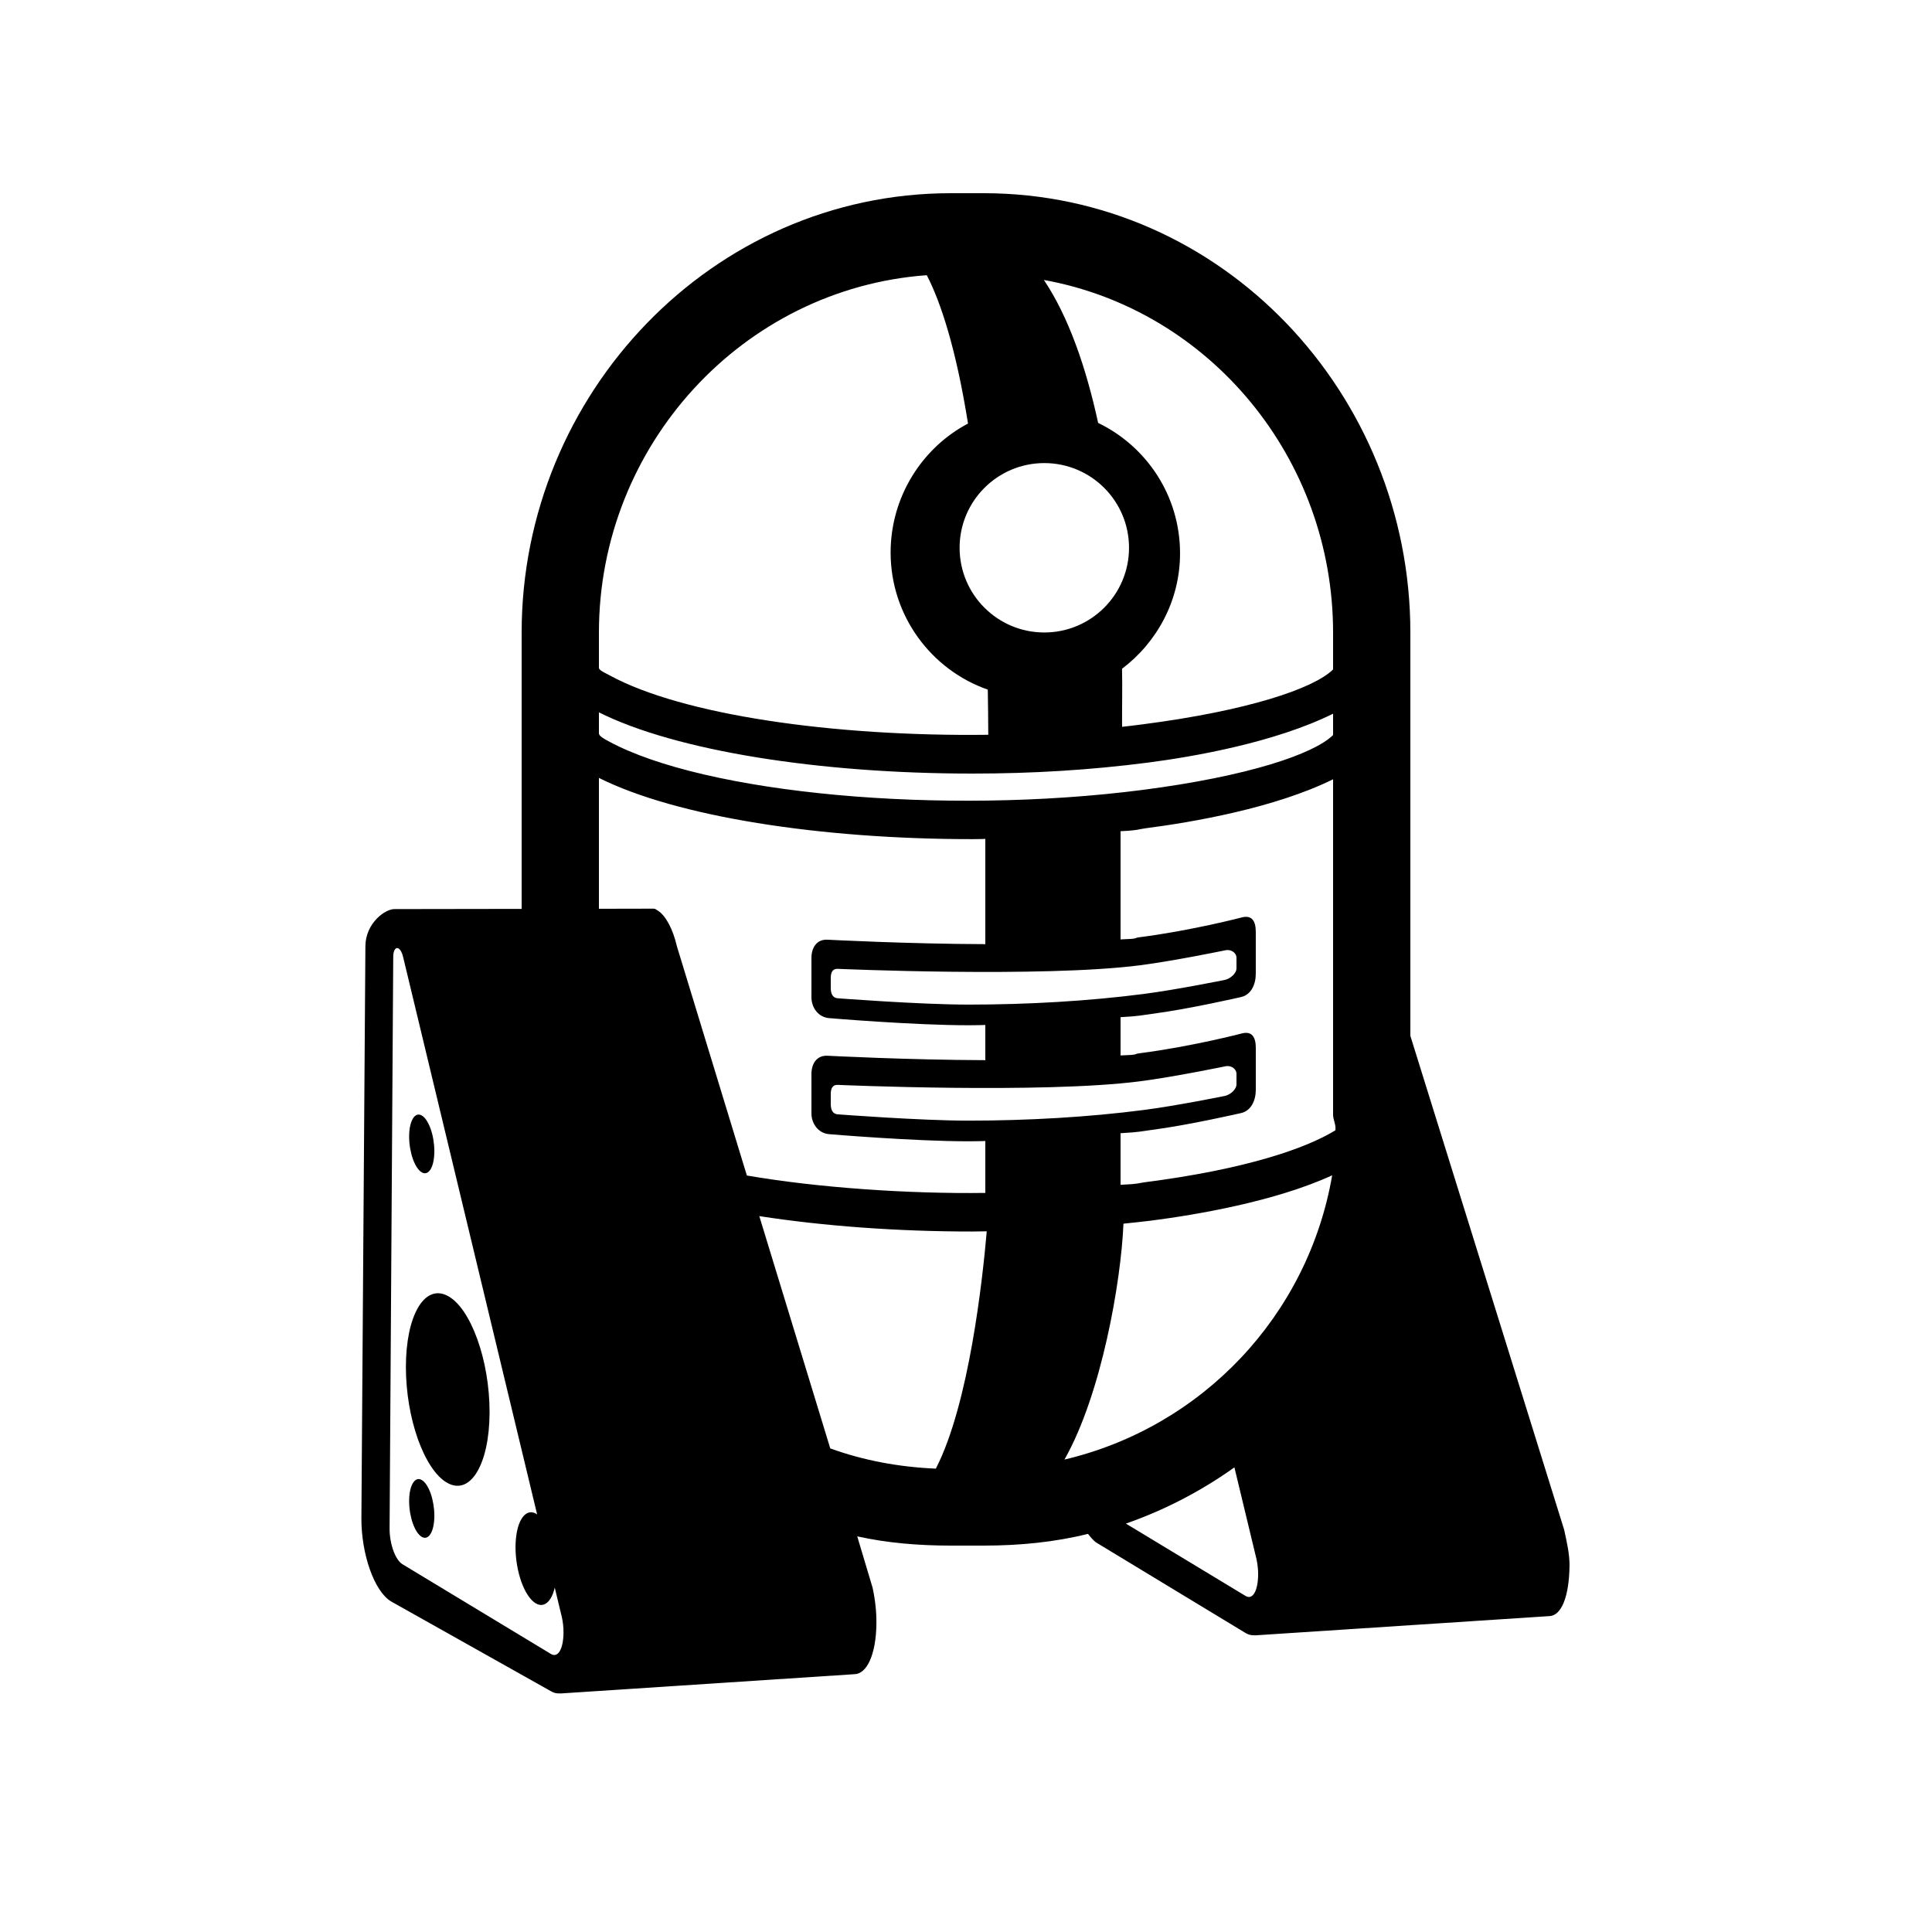 <svg xmlns="http://www.w3.org/2000/svg" xmlns:xlink="http://www.w3.org/1999/xlink" version="1.1" x="0px" y="0px" width="100px" height="100px" viewBox="0 0 100 100" enable-background="new 0 0 100 100" xml:space="preserve">
<g id="Captions">
</g>
<g id="Your_Icon">
	<path fill="#000000" d="M22.291,77.299c-0.06-0.166-0.131-0.314-0.209-0.435c-0.078-0.119-0.164-0.21-0.256-0.261   c-0.09-0.052-0.176-0.059-0.253-0.029c-0.077,0.031-0.147,0.1-0.206,0.198c-0.059,0.1-0.107,0.231-0.14,0.388   s-0.051,0.339-0.05,0.541c0,0.201,0.018,0.404,0.051,0.6c0.033,0.193,0.08,0.379,0.139,0.546c0.06,0.167,0.129,0.315,0.207,0.435   c0.078,0.12,0.164,0.211,0.253,0.264c0.091,0.053,0.177,0.063,0.255,0.033c0.079-0.029,0.149-0.096,0.209-0.195   c0.059-0.099,0.106-0.229,0.139-0.387c0.033-0.157,0.052-0.341,0.052-0.544c0-0.204-0.019-0.407-0.052-0.604   C22.397,77.653,22.35,77.467,22.291,77.299z"/>
	<path fill="#000000" d="M21.367,59.979c0.06,0.167,0.129,0.315,0.207,0.435c0.078,0.12,0.164,0.211,0.253,0.264   c0.091,0.053,0.177,0.063,0.255,0.033c0.079-0.029,0.149-0.096,0.209-0.195c0.059-0.099,0.106-0.229,0.139-0.387   c0.033-0.157,0.052-0.341,0.052-0.544c0-0.204-0.019-0.407-0.052-0.604c-0.032-0.195-0.08-0.382-0.139-0.55   c-0.06-0.166-0.131-0.314-0.209-0.435c-0.078-0.119-0.164-0.21-0.256-0.261c-0.09-0.052-0.176-0.059-0.253-0.029   c-0.077,0.031-0.147,0.1-0.206,0.198c-0.059,0.1-0.107,0.231-0.14,0.388s-0.051,0.339-0.05,0.541c0,0.201,0.018,0.404,0.051,0.6   C21.262,59.627,21.309,59.813,21.367,59.979z"/>
	<path fill="#000000" d="M24.699,69.297c-0.198-0.549-0.436-1.03-0.697-1.414c-0.262-0.382-0.549-0.666-0.85-0.819   c-0.299-0.153-0.584-0.163-0.842-0.05c-0.258,0.111-0.488,0.347-0.682,0.684c-0.191,0.335-0.348,0.771-0.454,1.289   c-0.106,0.517-0.165,1.115-0.165,1.775c0,0.659,0.06,1.319,0.166,1.949c0.107,0.631,0.262,1.232,0.453,1.772   c0.192,0.541,0.422,1.021,0.677,1.409c0.256,0.389,0.538,0.686,0.837,0.855c0.297,0.17,0.582,0.197,0.844,0.102   c0.261-0.098,0.498-0.318,0.697-0.646c0.2-0.329,0.363-0.764,0.477-1.286s0.178-1.133,0.18-1.809   c0.002-0.677-0.059-1.355-0.17-2.003C25.06,70.459,24.898,69.845,24.699,69.297z"/>
	<path d="M80.96,79.178L73,53.616V32.744C73,20.39,63.27,10,50.916,10h-1.701C36.861,10,27,20.39,27,32.744v14.3   c-3,0.005-6.551,0.01-6.547,0.01c-0.51-0.031-1.532,0.732-1.54,1.916l-0.207,29.594c-0.012,1.867,0.666,3.8,1.53,4.322l8.27,4.645   c0.191,0.115,0.37,0.139,0.538,0.104c-0.042,0.009-0.083,0.025-0.128,0.025l15.301-1.004c0.653-0.001,1.129-1.025,1.146-2.619   c0.007-0.589-0.059-1.221-0.197-1.855l-0.795-2.66C45.932,79.867,47.552,80,49.215,80h1.701c1.861,0,3.669-0.178,5.398-0.607   c0.145,0.183,0.294,0.367,0.453,0.464l7.688,4.658c0.191,0.116,0.371,0.146,0.54,0.11c-0.042,0.009-0.083,0.027-0.126,0.027   l15.301-1.001c0.653-0.001,1.051-1.023,1.068-2.618C81.244,80.444,81.098,79.813,80.96,79.178z M69.121,58.504   c-1.551,0.953-4.69,2.023-9.86,2.688C58.872,61.242,59,61.282,58,61.325c0-0.588,0-0.919,0-2.671c1-0.054,1.104-0.104,1.607-0.169   c1.902-0.245,4.617-0.87,4.617-0.87C64.762,57.5,65,56.955,65,56.405V54.24c0-0.55-0.192-0.887-0.725-0.749   c0,0-2.563,0.674-5.301,1.027C58.652,54.56,59,54.597,58,54.63c0-0.597,0-1.254,0-1.981c1-0.054,1.104-0.104,1.607-0.169   c1.902-0.245,4.617-0.87,4.617-0.87c0.537-0.115,0.775-0.66,0.775-1.21v-2.165c0-0.55-0.192-0.887-0.725-0.749   c0,0-2.563,0.674-5.301,1.027C58.652,48.554,59,48.591,58,48.624c0-1.625,0-3.483,0-5.601c1-0.05,0.859-0.096,1.319-0.155   C61.724,42.558,66,41.821,69,40.335v17.37c0,0.237,0.134,0.469,0.125,0.704C69.124,58.441,69.123,58.473,69.121,58.504z    M50.121,58.004c-2.496,0-6.764-0.327-6.764-0.327C43.082,57.656,43,57.415,43,57.14v-0.508c0-0.275,0.082-0.49,0.357-0.479   c0,0,10.602,0.466,15.646-0.185c1.803-0.233,4.433-0.779,4.433-0.779C63.705,55.132,64,55.31,64,55.585v0.538   c0,0.275-0.332,0.546-0.6,0.602c0,0-2.508,0.51-4.22,0.73C56.353,57.82,53.219,58.004,50.121,58.004z M50.121,51.998   c-2.497,0-6.764-0.328-6.764-0.328C43.082,51.649,43,51.408,43,51.133v-0.508c0-0.275,0.082-0.49,0.357-0.478   c0,0,10.598,0.464,15.646-0.184c1.802-0.233,4.432-0.779,4.432-0.779C63.705,49.126,64,49.304,64,49.579v0.538   c0,0.275-0.332,0.546-0.6,0.602c0,0-2.508,0.51-4.22,0.73C56.351,51.814,53.219,51.998,50.121,51.998z M69,32.744v1.907   c-1,0.989-4.419,2.138-9.854,2.84c-0.378,0.049-0.685,0.087-1.068,0.129c-0.006-1.013,0.022-2.018-0.002-3.004   c1.809-1.369,3.003-3.532,3.003-5.976c0-2.976-1.729-5.538-4.239-6.75c-0.623-2.857-1.521-5.481-2.809-7.4   C62.615,16.045,69,23.717,69,32.744z M54.053,23.969c2.422,0,4.385,1.963,4.385,4.384s-1.963,4.384-4.385,4.384   c-2.42,0-4.384-1.963-4.384-4.384S51.633,23.969,54.053,23.969z M31,32.744c0-9.695,7.448-17.808,16.97-18.5   c0.722,1.391,1.517,3.804,2.134,7.679c-2.381,1.256-4.006,3.796-4.006,6.676c0,3.276,2.104,6.075,5.03,7.096   c0.013,0.751,0.021,1.537,0.025,2.337c-8.064,0.101-15.862-1.039-19.593-3.073C31.316,34.826,31,34.697,31,34.563V32.744z    M31,36.871c4,2,11.422,3.169,19.326,3.169c3.119,0,6.101-0.182,9.075-0.566C61.806,39.164,66,38.427,69,36.941v1.104   c-1,0.989-4.419,2.138-9.854,2.84c-10.347,1.336-22.661,0.202-27.665-2.527C31.236,38.226,31,38.091,31,37.957V36.871z    M28.516,85.609l-7.689-4.648c-0.369-0.224-0.667-1.058-0.662-1.856l0.189-29.589c0.002-0.326,0.126-0.515,0.279-0.421   c0.096,0.058,0.186,0.227,0.236,0.453l6.934,28.842c-0.018-0.012-0.033-0.03-0.051-0.04c-0.147-0.082-0.287-0.096-0.416-0.049   c-0.127,0.047-0.242,0.152-0.338,0.309c-0.098,0.156-0.176,0.363-0.229,0.609c-0.054,0.248-0.085,0.535-0.086,0.854   c-0.001,0.317,0.028,0.637,0.081,0.942c0.052,0.307,0.129,0.6,0.223,0.863c0.096,0.265,0.209,0.5,0.336,0.691   c0.126,0.19,0.266,0.337,0.412,0.423c0.146,0.085,0.286,0.102,0.414,0.058c0.127-0.043,0.243-0.146,0.342-0.3   c0.093-0.147,0.168-0.343,0.223-0.574l0.37,1.538c0.056,0.258,0.085,0.529,0.083,0.789C29.159,85.354,28.881,85.83,28.516,85.609z    M34.043,47.13c-0.109-0.066-0.123-0.098-0.223-0.098c0,0-0.82,0.003-2.82,0.006v-6.773c4,2,11.426,3.17,19.328,3.169   c0.281,0,0.672-0.009,0.672-0.012c0,2.021,0,3.824,0,5.447c-4-0.011-8.164-0.23-8.164-0.23C42.287,48.608,42,49.033,42,49.583   v2.033c0,0.55,0.365,1.037,0.914,1.082c0,0,4.354,0.369,7.229,0.369c0.324,0,0.857-0.011,0.857-0.015c0,0.646,0,1.259,0,1.822   c-4-0.011-8.164-0.229-8.164-0.229C42.287,54.615,42,55.04,42,55.59v2.032c0,0.55,0.365,1.037,0.914,1.082   c0,0,4.354,0.369,7.229,0.369c0.324,0,0.857-0.011,0.857-0.015c0,1.276,0,2.131,0,2.687c-3.97,0.055-8.681-0.269-12.343-0.901   l-0.006-0.021l-3.615-11.844C34.83,48.084,34.451,47.378,34.043,47.13z M42.974,74.969l-3.673-12.023   c3.342,0.517,7.158,0.797,11.018,0.797c0.248,0,0.506-0.009,0.755-0.011c-0.213,2.472-0.914,8.94-2.635,12.284   C46.526,75.935,44.693,75.592,42.974,74.969z M48.443,76.016L48.443,76.016C48.699,76.025,48.955,76,49.215,76   C48.954,76,48.701,76.026,48.443,76.016z M55.096,75.547c1.911-3.361,2.93-9.195,3.054-12.21c0.485-0.051,0.973-0.099,1.449-0.16   c2.299-0.296,6.41-0.988,9.354-2.344C67.699,68.105,62.216,73.867,55.096,75.547z M64.471,82.606l-6.195-3.745   c2.02-0.704,3.906-1.69,5.617-2.91l1.145,4.76c0.055,0.258,0.085,0.53,0.083,0.789C65.113,82.351,64.835,82.826,64.471,82.606z"/>
</g>
</svg>